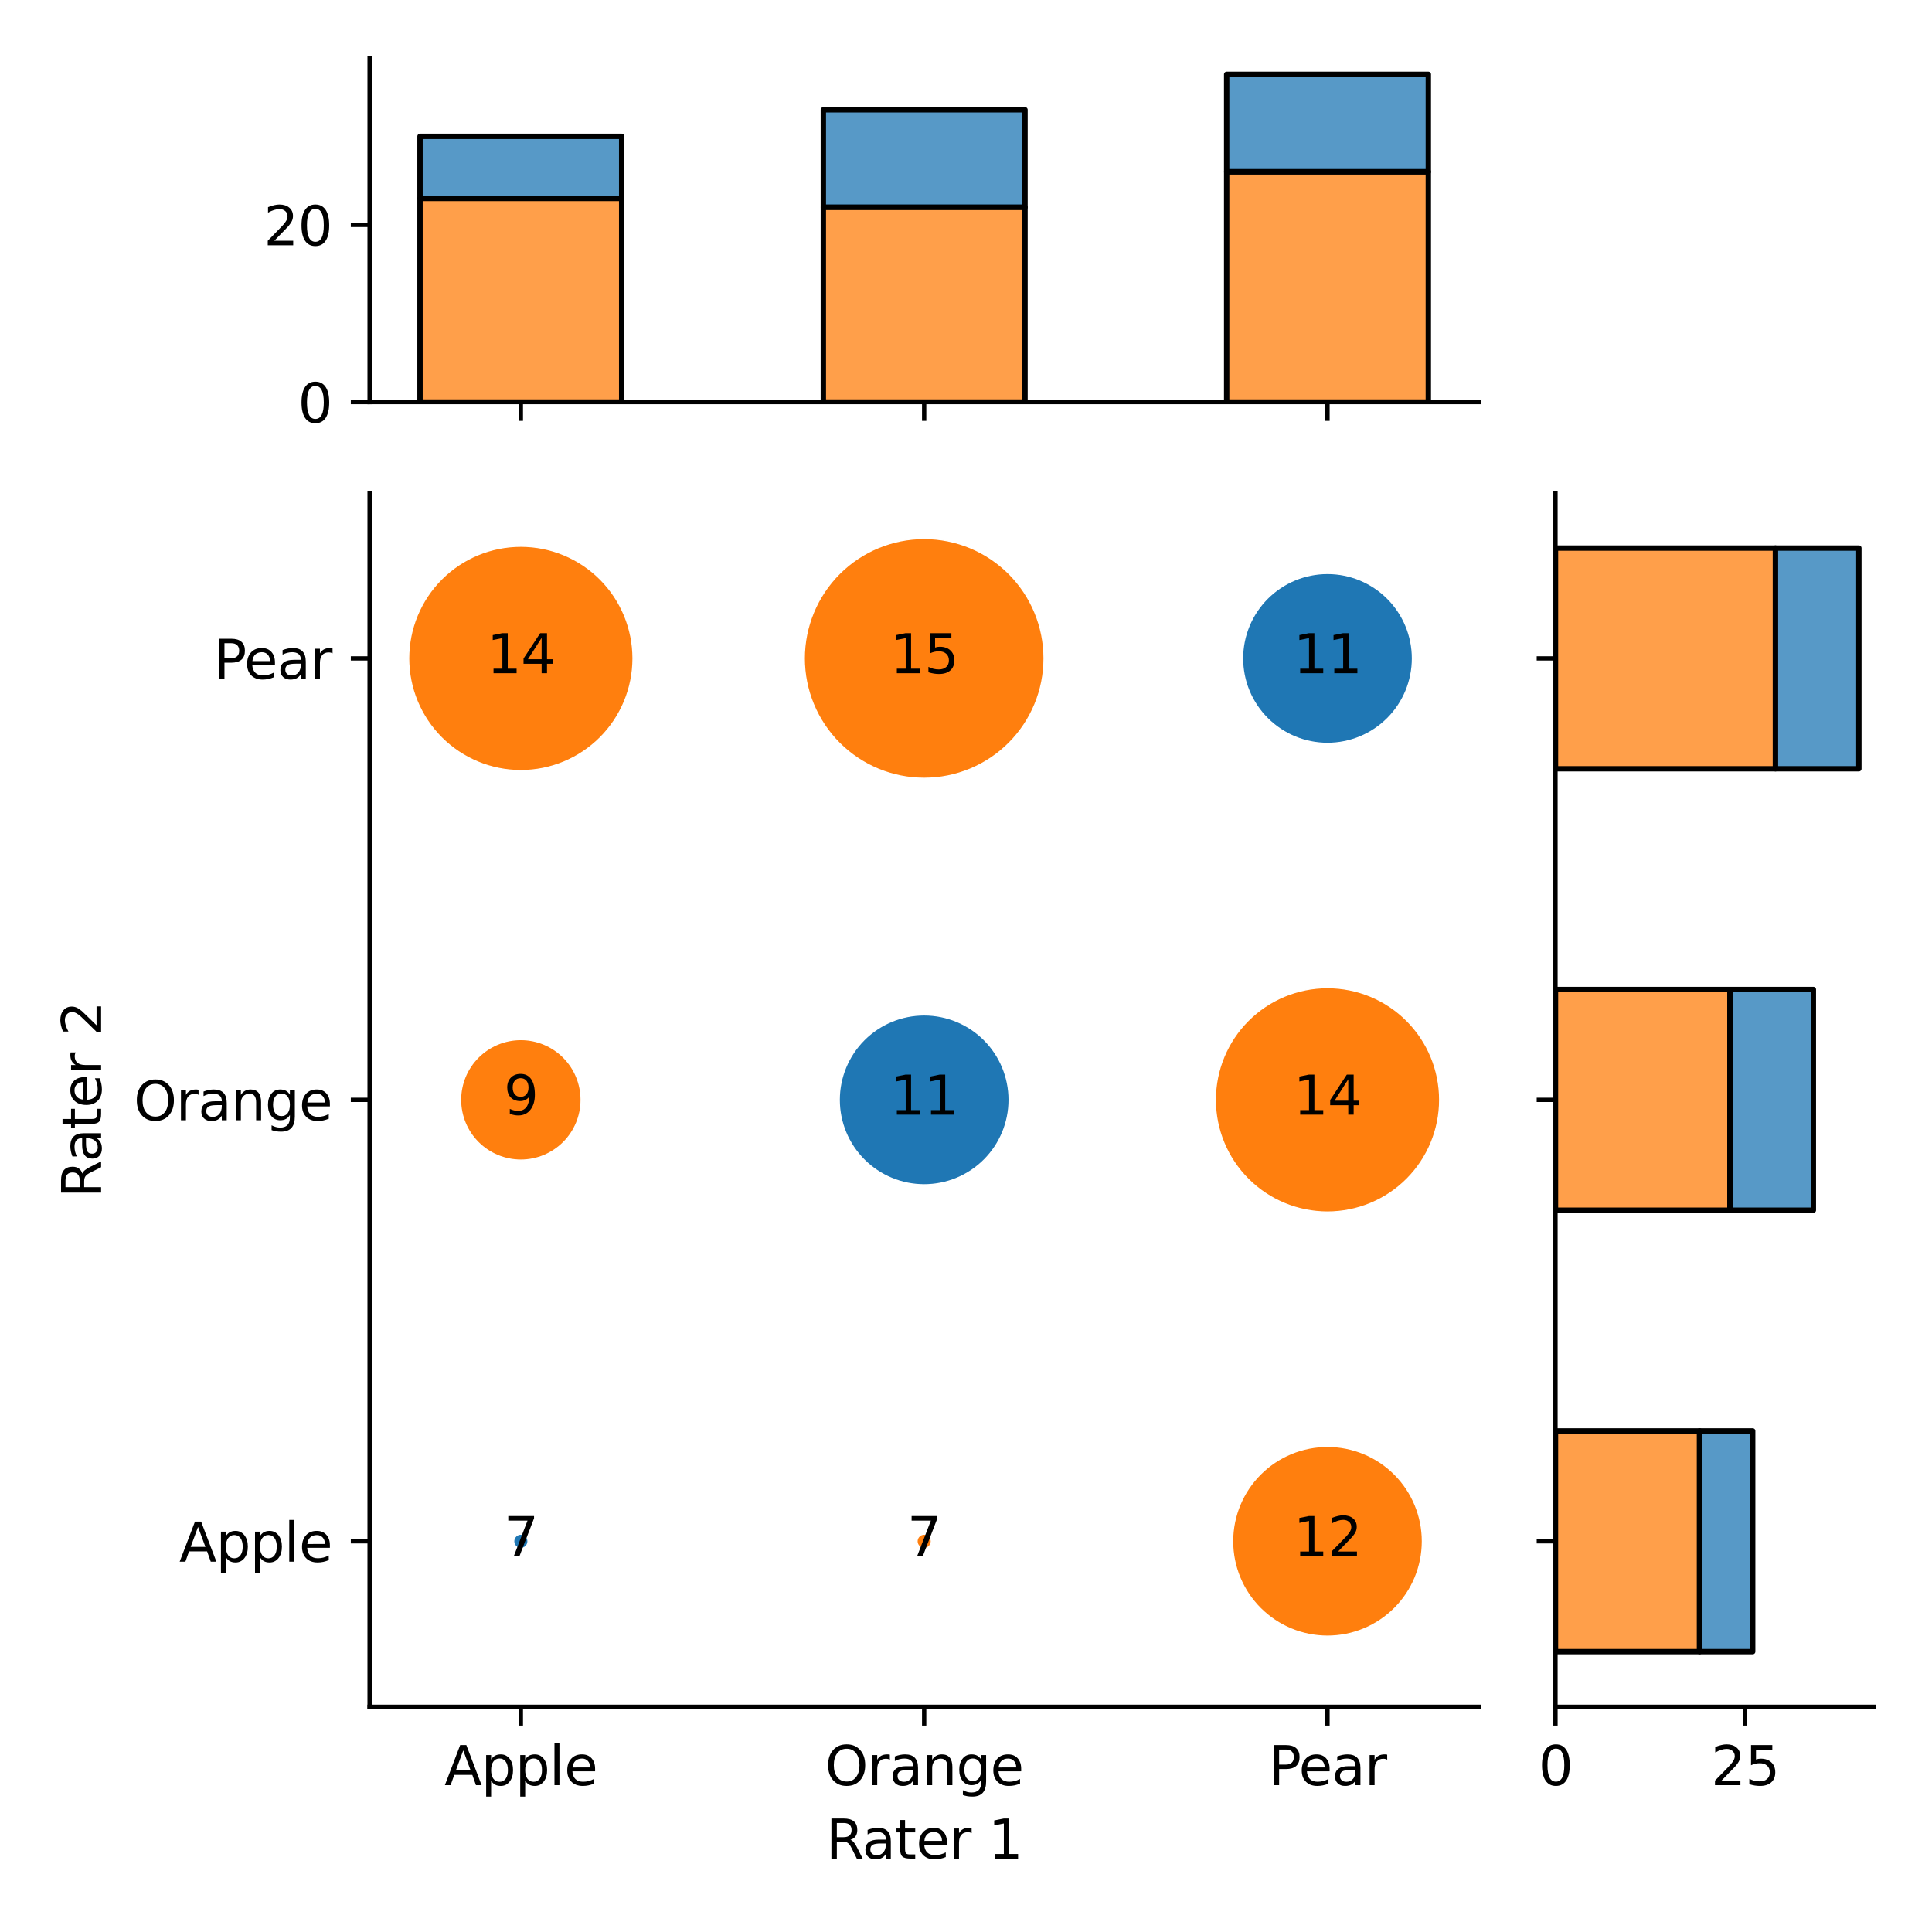<?xml version="1.0" encoding="utf-8" standalone="no"?>
<!DOCTYPE svg PUBLIC "-//W3C//DTD SVG 1.1//EN"
  "http://www.w3.org/Graphics/SVG/1.1/DTD/svg11.dtd">
<svg xmlns:xlink="http://www.w3.org/1999/xlink" width="360pt" height="360pt" viewBox="0 0 360 360" xmlns="http://www.w3.org/2000/svg" version="1.1">
 <defs>
  <style type="text/css">*{stroke-linejoin: round; stroke-linecap: butt}</style>
 </defs>
 <g id="figure_1">
  <g id="patch_1">
   <path d="M 0 360 
L 360 360 
L 360 0 
L 0 0 
z
" style="fill: #ffffff"/>
  </g>
  <g id="axes_1">
   <g id="patch_2">
    <path d="M 68.87 318.04 
L 275.543 318.04 
L 275.543 91.84 
L 68.87 91.84 
z
" style="fill: #ffffff"/>
   </g>
   <g id="PathCollection_1">
    <path d="M 97.053 288.517 
C 97.403 288.517 97.74 288.378 97.988 288.13 
C 98.236 287.882 98.375 287.545 98.375 287.195 
C 98.375 286.844 98.236 286.507 97.988 286.259 
C 97.74 286.011 97.403 285.872 97.053 285.872 
C 96.702 285.872 96.365 286.011 96.117 286.259 
C 95.869 286.507 95.73 286.844 95.73 287.195 
C 95.73 287.545 95.869 287.882 96.117 288.13 
C 96.365 288.378 96.702 288.517 97.053 288.517 
z
" clip-path="url(#p6baabe9a76)" style="fill: #1f77b4; stroke: #ffffff; stroke-width: 0.212"/>
    <path d="M 97.053 216.165 
C 100.03 216.165 102.885 214.982 104.99 212.877 
C 107.095 210.772 108.278 207.917 108.278 204.94 
C 108.278 201.963 107.095 199.108 104.99 197.003 
C 102.885 194.898 100.03 193.715 97.053 193.715 
C 94.076 193.715 91.22 194.898 89.115 197.003 
C 87.01 199.108 85.828 201.963 85.828 204.94 
C 85.828 207.917 87.01 210.772 89.115 212.877 
C 91.22 214.982 94.076 216.165 97.053 216.165 
z
" clip-path="url(#p6baabe9a76)" style="fill: #ff7f0e; stroke: #ffffff; stroke-width: 0.212"/>
    <path d="M 97.053 143.581 
C 102.594 143.581 107.91 141.379 111.828 137.461 
C 115.746 133.542 117.948 128.227 117.948 122.685 
C 117.948 117.144 115.746 111.829 111.828 107.91 
C 107.91 103.992 102.594 101.79 97.053 101.79 
C 91.511 101.79 86.196 103.992 82.277 107.91 
C 78.359 111.829 76.157 117.144 76.157 122.685 
C 76.157 128.227 78.359 133.542 82.277 137.461 
C 86.196 141.379 91.511 143.581 97.053 143.581 
z
" clip-path="url(#p6baabe9a76)" style="fill: #ff7f0e; stroke: #ffffff; stroke-width: 0.212"/>
    <path d="M 172.206 288.517 
C 172.557 288.517 172.894 288.378 173.142 288.13 
C 173.39 287.882 173.529 287.545 173.529 287.195 
C 173.529 286.844 173.39 286.507 173.142 286.259 
C 172.894 286.011 172.557 285.872 172.206 285.872 
C 171.855 285.872 171.519 286.011 171.271 286.259 
C 171.023 286.507 170.883 286.844 170.883 287.195 
C 170.883 287.545 171.023 287.882 171.271 288.13 
C 171.519 288.378 171.855 288.517 172.206 288.517 
z
" clip-path="url(#p6baabe9a76)" style="fill: #ff7f0e; stroke: #ffffff; stroke-width: 0.212"/>
    <path d="M 172.206 220.759 
C 176.402 220.759 180.426 219.092 183.392 216.126 
C 186.359 213.159 188.026 209.135 188.026 204.94 
C 188.026 200.745 186.359 196.721 183.392 193.754 
C 180.426 190.788 176.402 189.121 172.206 189.121 
C 168.011 189.121 163.987 190.788 161.02 193.754 
C 158.054 196.721 156.387 200.745 156.387 204.94 
C 156.387 209.135 158.054 213.159 161.02 216.126 
C 163.987 219.092 168.011 220.759 172.206 220.759 
z
" clip-path="url(#p6baabe9a76)" style="fill: #1f77b4; stroke: #ffffff; stroke-width: 0.212"/>
    <path d="M 172.206 145.018 
C 178.129 145.018 183.81 142.665 187.998 138.477 
C 192.186 134.289 194.539 128.608 194.539 122.685 
C 194.539 116.763 192.186 111.082 187.998 106.894 
C 183.81 102.706 178.129 100.353 172.206 100.353 
C 166.284 100.353 160.603 102.706 156.415 106.894 
C 152.227 111.082 149.874 116.763 149.874 122.685 
C 149.874 128.608 152.227 134.289 156.415 138.477 
C 160.603 142.665 166.284 145.018 172.206 145.018 
z
" clip-path="url(#p6baabe9a76)" style="fill: #ff7f0e; stroke: #ffffff; stroke-width: 0.212"/>
    <path d="M 247.36 304.869 
C 252.047 304.869 256.543 303.006 259.857 299.692 
C 263.172 296.378 265.034 291.882 265.034 287.195 
C 265.034 282.507 263.172 278.011 259.857 274.697 
C 256.543 271.383 252.047 269.52 247.36 269.52 
C 242.673 269.52 238.177 271.383 234.862 274.697 
C 231.548 278.011 229.686 282.507 229.686 287.195 
C 229.686 291.882 231.548 296.378 234.862 299.692 
C 238.177 303.006 242.673 304.869 247.36 304.869 
z
" clip-path="url(#p6baabe9a76)" style="fill: #ff7f0e; stroke: #ffffff; stroke-width: 0.212"/>
    <path d="M 247.36 225.836 
C 252.901 225.836 258.217 223.634 262.135 219.715 
C 266.054 215.797 268.255 210.482 268.255 204.94 
C 268.255 199.398 266.054 194.083 262.135 190.165 
C 258.217 186.246 252.901 184.044 247.36 184.044 
C 241.818 184.044 236.503 186.246 232.584 190.165 
C 228.666 194.083 226.464 199.398 226.464 204.94 
C 226.464 210.482 228.666 215.797 232.584 219.715 
C 236.503 223.634 241.818 225.836 247.36 225.836 
z
" clip-path="url(#p6baabe9a76)" style="fill: #ff7f0e; stroke: #ffffff; stroke-width: 0.212"/>
    <path d="M 247.36 138.505 
C 251.555 138.505 255.579 136.838 258.546 133.871 
C 261.512 130.905 263.179 126.881 263.179 122.685 
C 263.179 118.49 261.512 114.466 258.546 111.5 
C 255.579 108.533 251.555 106.866 247.36 106.866 
C 243.165 106.866 239.141 108.533 236.174 111.5 
C 233.207 114.466 231.541 118.49 231.541 122.685 
C 231.541 126.881 233.207 130.905 236.174 133.871 
C 239.141 136.838 243.165 138.505 247.36 138.505 
z
" clip-path="url(#p6baabe9a76)" style="fill: #1f77b4; stroke: #ffffff; stroke-width: 0.212"/>
   </g>
   <g id="matplotlib.axis_1">
    <g id="xtick_1">
     <g id="line2d_1">
      <defs>
       <path id="m8f2293b6b0" d="M 0 0 
L 0 3.5 
" style="stroke: #000000; stroke-width: 0.8"/>
      </defs>
      <g>
       <use xlink:href="#m8f2293b6b0" x="97.053" y="318.04" style="stroke: #000000; stroke-width: 0.8"/>
      </g>
     </g>
     <g id="text_1">
      <!-- Apple -->
      <g transform="translate(82.818 332.638) scale(0.1 -0.1)">
       <defs>
        <path id="DejaVuSans-41" d="M 2188 4044 
L 1331 1722 
L 3047 1722 
L 2188 4044 
z
M 1831 4666 
L 2547 4666 
L 4325 0 
L 3669 0 
L 3244 1197 
L 1141 1197 
L 716 0 
L 50 0 
L 1831 4666 
z
" transform="scale(0.016)"/>
        <path id="DejaVuSans-70" d="M 1159 525 
L 1159 -1331 
L 581 -1331 
L 581 3500 
L 1159 3500 
L 1159 2969 
Q 1341 3281 1617 3432 
Q 1894 3584 2278 3584 
Q 2916 3584 3314 3078 
Q 3713 2572 3713 1747 
Q 3713 922 3314 415 
Q 2916 -91 2278 -91 
Q 1894 -91 1617 61 
Q 1341 213 1159 525 
z
M 3116 1747 
Q 3116 2381 2855 2742 
Q 2594 3103 2138 3103 
Q 1681 3103 1420 2742 
Q 1159 2381 1159 1747 
Q 1159 1113 1420 752 
Q 1681 391 2138 391 
Q 2594 391 2855 752 
Q 3116 1113 3116 1747 
z
" transform="scale(0.016)"/>
        <path id="DejaVuSans-6c" d="M 603 4863 
L 1178 4863 
L 1178 0 
L 603 0 
L 603 4863 
z
" transform="scale(0.016)"/>
        <path id="DejaVuSans-65" d="M 3597 1894 
L 3597 1613 
L 953 1613 
Q 991 1019 1311 708 
Q 1631 397 2203 397 
Q 2534 397 2845 478 
Q 3156 559 3463 722 
L 3463 178 
Q 3153 47 2828 -22 
Q 2503 -91 2169 -91 
Q 1331 -91 842 396 
Q 353 884 353 1716 
Q 353 2575 817 3079 
Q 1281 3584 2069 3584 
Q 2775 3584 3186 3129 
Q 3597 2675 3597 1894 
z
M 3022 2063 
Q 3016 2534 2758 2815 
Q 2500 3097 2075 3097 
Q 1594 3097 1305 2825 
Q 1016 2553 972 2059 
L 3022 2063 
z
" transform="scale(0.016)"/>
       </defs>
       <use xlink:href="#DejaVuSans-41"/>
       <use xlink:href="#DejaVuSans-70" x="68.408"/>
       <use xlink:href="#DejaVuSans-70" x="131.885"/>
       <use xlink:href="#DejaVuSans-6c" x="195.361"/>
       <use xlink:href="#DejaVuSans-65" x="223.145"/>
      </g>
     </g>
    </g>
    <g id="xtick_2">
     <g id="line2d_2">
      <g>
       <use xlink:href="#m8f2293b6b0" x="172.206" y="318.04" style="stroke: #000000; stroke-width: 0.8"/>
      </g>
     </g>
     <g id="text_2">
      <!-- Orange -->
      <g transform="translate(153.731 332.638) scale(0.1 -0.1)">
       <defs>
        <path id="DejaVuSans-4f" d="M 2522 4238 
Q 1834 4238 1429 3725 
Q 1025 3213 1025 2328 
Q 1025 1447 1429 934 
Q 1834 422 2522 422 
Q 3209 422 3611 934 
Q 4013 1447 4013 2328 
Q 4013 3213 3611 3725 
Q 3209 4238 2522 4238 
z
M 2522 4750 
Q 3503 4750 4090 4092 
Q 4678 3434 4678 2328 
Q 4678 1225 4090 567 
Q 3503 -91 2522 -91 
Q 1538 -91 948 565 
Q 359 1222 359 2328 
Q 359 3434 948 4092 
Q 1538 4750 2522 4750 
z
" transform="scale(0.016)"/>
        <path id="DejaVuSans-72" d="M 2631 2963 
Q 2534 3019 2420 3045 
Q 2306 3072 2169 3072 
Q 1681 3072 1420 2755 
Q 1159 2438 1159 1844 
L 1159 0 
L 581 0 
L 581 3500 
L 1159 3500 
L 1159 2956 
Q 1341 3275 1631 3429 
Q 1922 3584 2338 3584 
Q 2397 3584 2469 3576 
Q 2541 3569 2628 3553 
L 2631 2963 
z
" transform="scale(0.016)"/>
        <path id="DejaVuSans-61" d="M 2194 1759 
Q 1497 1759 1228 1600 
Q 959 1441 959 1056 
Q 959 750 1161 570 
Q 1363 391 1709 391 
Q 2188 391 2477 730 
Q 2766 1069 2766 1631 
L 2766 1759 
L 2194 1759 
z
M 3341 1997 
L 3341 0 
L 2766 0 
L 2766 531 
Q 2569 213 2275 61 
Q 1981 -91 1556 -91 
Q 1019 -91 701 211 
Q 384 513 384 1019 
Q 384 1609 779 1909 
Q 1175 2209 1959 2209 
L 2766 2209 
L 2766 2266 
Q 2766 2663 2505 2880 
Q 2244 3097 1772 3097 
Q 1472 3097 1187 3025 
Q 903 2953 641 2809 
L 641 3341 
Q 956 3463 1253 3523 
Q 1550 3584 1831 3584 
Q 2591 3584 2966 3190 
Q 3341 2797 3341 1997 
z
" transform="scale(0.016)"/>
        <path id="DejaVuSans-6e" d="M 3513 2113 
L 3513 0 
L 2938 0 
L 2938 2094 
Q 2938 2591 2744 2837 
Q 2550 3084 2163 3084 
Q 1697 3084 1428 2787 
Q 1159 2491 1159 1978 
L 1159 0 
L 581 0 
L 581 3500 
L 1159 3500 
L 1159 2956 
Q 1366 3272 1645 3428 
Q 1925 3584 2291 3584 
Q 2894 3584 3203 3211 
Q 3513 2838 3513 2113 
z
" transform="scale(0.016)"/>
        <path id="DejaVuSans-67" d="M 2906 1791 
Q 2906 2416 2648 2759 
Q 2391 3103 1925 3103 
Q 1463 3103 1205 2759 
Q 947 2416 947 1791 
Q 947 1169 1205 825 
Q 1463 481 1925 481 
Q 2391 481 2648 825 
Q 2906 1169 2906 1791 
z
M 3481 434 
Q 3481 -459 3084 -895 
Q 2688 -1331 1869 -1331 
Q 1566 -1331 1297 -1286 
Q 1028 -1241 775 -1147 
L 775 -588 
Q 1028 -725 1275 -790 
Q 1522 -856 1778 -856 
Q 2344 -856 2625 -561 
Q 2906 -266 2906 331 
L 2906 616 
Q 2728 306 2450 153 
Q 2172 0 1784 0 
Q 1141 0 747 490 
Q 353 981 353 1791 
Q 353 2603 747 3093 
Q 1141 3584 1784 3584 
Q 2172 3584 2450 3431 
Q 2728 3278 2906 2969 
L 2906 3500 
L 3481 3500 
L 3481 434 
z
" transform="scale(0.016)"/>
       </defs>
       <use xlink:href="#DejaVuSans-4f"/>
       <use xlink:href="#DejaVuSans-72" x="78.711"/>
       <use xlink:href="#DejaVuSans-61" x="119.824"/>
       <use xlink:href="#DejaVuSans-6e" x="181.104"/>
       <use xlink:href="#DejaVuSans-67" x="244.482"/>
       <use xlink:href="#DejaVuSans-65" x="307.959"/>
      </g>
     </g>
    </g>
    <g id="xtick_3">
     <g id="line2d_3">
      <g>
       <use xlink:href="#m8f2293b6b0" x="247.36" y="318.04" style="stroke: #000000; stroke-width: 0.8"/>
      </g>
     </g>
     <g id="text_3">
      <!-- Pear -->
      <g transform="translate(236.33 332.638) scale(0.1 -0.1)">
       <defs>
        <path id="DejaVuSans-50" d="M 1259 4147 
L 1259 2394 
L 2053 2394 
Q 2494 2394 2734 2622 
Q 2975 2850 2975 3272 
Q 2975 3691 2734 3919 
Q 2494 4147 2053 4147 
L 1259 4147 
z
M 628 4666 
L 2053 4666 
Q 2838 4666 3239 4311 
Q 3641 3956 3641 3272 
Q 3641 2581 3239 2228 
Q 2838 1875 2053 1875 
L 1259 1875 
L 1259 0 
L 628 0 
L 628 4666 
z
" transform="scale(0.016)"/>
       </defs>
       <use xlink:href="#DejaVuSans-50"/>
       <use xlink:href="#DejaVuSans-65" x="56.678"/>
       <use xlink:href="#DejaVuSans-61" x="118.201"/>
       <use xlink:href="#DejaVuSans-72" x="179.48"/>
      </g>
     </g>
    </g>
    <g id="text_4">
     <!-- Rater 1 -->
     <g transform="translate(153.918 346.317) scale(0.1 -0.1)">
      <defs>
       <path id="DejaVuSans-52" d="M 2841 2188 
Q 3044 2119 3236 1894 
Q 3428 1669 3622 1275 
L 4263 0 
L 3584 0 
L 2988 1197 
Q 2756 1666 2539 1819 
Q 2322 1972 1947 1972 
L 1259 1972 
L 1259 0 
L 628 0 
L 628 4666 
L 2053 4666 
Q 2853 4666 3247 4331 
Q 3641 3997 3641 3322 
Q 3641 2881 3436 2590 
Q 3231 2300 2841 2188 
z
M 1259 4147 
L 1259 2491 
L 2053 2491 
Q 2509 2491 2742 2702 
Q 2975 2913 2975 3322 
Q 2975 3731 2742 3939 
Q 2509 4147 2053 4147 
L 1259 4147 
z
" transform="scale(0.016)"/>
       <path id="DejaVuSans-74" d="M 1172 4494 
L 1172 3500 
L 2356 3500 
L 2356 3053 
L 1172 3053 
L 1172 1153 
Q 1172 725 1289 603 
Q 1406 481 1766 481 
L 2356 481 
L 2356 0 
L 1766 0 
Q 1100 0 847 248 
Q 594 497 594 1153 
L 594 3053 
L 172 3053 
L 172 3500 
L 594 3500 
L 594 4494 
L 1172 4494 
z
" transform="scale(0.016)"/>
       <path id="DejaVuSans-20" transform="scale(0.016)"/>
       <path id="DejaVuSans-31" d="M 794 531 
L 1825 531 
L 1825 4091 
L 703 3866 
L 703 4441 
L 1819 4666 
L 2450 4666 
L 2450 531 
L 3481 531 
L 3481 0 
L 794 0 
L 794 531 
z
" transform="scale(0.016)"/>
      </defs>
      <use xlink:href="#DejaVuSans-52"/>
      <use xlink:href="#DejaVuSans-61" x="67.232"/>
      <use xlink:href="#DejaVuSans-74" x="128.512"/>
      <use xlink:href="#DejaVuSans-65" x="167.721"/>
      <use xlink:href="#DejaVuSans-72" x="229.244"/>
      <use xlink:href="#DejaVuSans-20" x="270.357"/>
      <use xlink:href="#DejaVuSans-31" x="302.145"/>
     </g>
    </g>
   </g>
   <g id="matplotlib.axis_2">
    <g id="ytick_1">
     <g id="line2d_4">
      <defs>
       <path id="m237d92feca" d="M 0 0 
L -3.5 0 
" style="stroke: #000000; stroke-width: 0.8"/>
      </defs>
      <g>
       <use xlink:href="#m237d92feca" x="68.87" y="287.195" style="stroke: #000000; stroke-width: 0.8"/>
      </g>
     </g>
     <g id="text_5">
      <!-- Apple -->
      <g transform="translate(33.401 290.994) scale(0.1 -0.1)">
       <use xlink:href="#DejaVuSans-41"/>
       <use xlink:href="#DejaVuSans-70" x="68.408"/>
       <use xlink:href="#DejaVuSans-70" x="131.885"/>
       <use xlink:href="#DejaVuSans-6c" x="195.361"/>
       <use xlink:href="#DejaVuSans-65" x="223.145"/>
      </g>
     </g>
    </g>
    <g id="ytick_2">
     <g id="line2d_5">
      <g>
       <use xlink:href="#m237d92feca" x="68.87" y="204.94" style="stroke: #000000; stroke-width: 0.8"/>
      </g>
     </g>
     <g id="text_6">
      <!-- Orange -->
      <g transform="translate(24.92 208.739) scale(0.1 -0.1)">
       <use xlink:href="#DejaVuSans-4f"/>
       <use xlink:href="#DejaVuSans-72" x="78.711"/>
       <use xlink:href="#DejaVuSans-61" x="119.824"/>
       <use xlink:href="#DejaVuSans-6e" x="181.104"/>
       <use xlink:href="#DejaVuSans-67" x="244.482"/>
       <use xlink:href="#DejaVuSans-65" x="307.959"/>
      </g>
     </g>
    </g>
    <g id="ytick_3">
     <g id="line2d_6">
      <g>
       <use xlink:href="#m237d92feca" x="68.87" y="122.685" style="stroke: #000000; stroke-width: 0.8"/>
      </g>
     </g>
     <g id="text_7">
      <!-- Pear -->
      <g transform="translate(39.811 126.485) scale(0.1 -0.1)">
       <use xlink:href="#DejaVuSans-50"/>
       <use xlink:href="#DejaVuSans-65" x="56.678"/>
       <use xlink:href="#DejaVuSans-61" x="118.201"/>
       <use xlink:href="#DejaVuSans-72" x="179.48"/>
      </g>
     </g>
    </g>
    <g id="text_8">
     <!-- Rater 2 -->
     <g transform="translate(18.84 223.228) rotate(-90) scale(0.1 -0.1)">
      <defs>
       <path id="DejaVuSans-32" d="M 1228 531 
L 3431 531 
L 3431 0 
L 469 0 
L 469 531 
Q 828 903 1448 1529 
Q 2069 2156 2228 2338 
Q 2531 2678 2651 2914 
Q 2772 3150 2772 3378 
Q 2772 3750 2511 3984 
Q 2250 4219 1831 4219 
Q 1534 4219 1204 4116 
Q 875 4013 500 3803 
L 500 4441 
Q 881 4594 1212 4672 
Q 1544 4750 1819 4750 
Q 2544 4750 2975 4387 
Q 3406 4025 3406 3419 
Q 3406 3131 3298 2873 
Q 3191 2616 2906 2266 
Q 2828 2175 2409 1742 
Q 1991 1309 1228 531 
z
" transform="scale(0.016)"/>
      </defs>
      <use xlink:href="#DejaVuSans-52"/>
      <use xlink:href="#DejaVuSans-61" x="67.232"/>
      <use xlink:href="#DejaVuSans-74" x="128.512"/>
      <use xlink:href="#DejaVuSans-65" x="167.721"/>
      <use xlink:href="#DejaVuSans-72" x="229.244"/>
      <use xlink:href="#DejaVuSans-20" x="270.357"/>
      <use xlink:href="#DejaVuSans-32" x="302.145"/>
     </g>
    </g>
   </g>
   <g id="patch_3">
    <path d="M 68.87 318.04 
L 68.87 91.84 
" style="fill: none; stroke: #000000; stroke-width: 0.8; stroke-linejoin: miter; stroke-linecap: square"/>
   </g>
   <g id="patch_4">
    <path d="M 68.87 318.04 
L 275.543 318.04 
" style="fill: none; stroke: #000000; stroke-width: 0.8; stroke-linejoin: miter; stroke-linecap: square"/>
   </g>
   <g id="text_9">
    <!-- 7 -->
    <g transform="translate(93.871 289.954) scale(0.1 -0.1)">
     <defs>
      <path id="DejaVuSans-37" d="M 525 4666 
L 3525 4666 
L 3525 4397 
L 1831 0 
L 1172 0 
L 2766 4134 
L 525 4134 
L 525 4666 
z
" transform="scale(0.016)"/>
     </defs>
     <use xlink:href="#DejaVuSans-37"/>
    </g>
   </g>
   <g id="text_10">
    <!-- 9 -->
    <g transform="translate(93.871 207.699) scale(0.1 -0.1)">
     <defs>
      <path id="DejaVuSans-39" d="M 703 97 
L 703 672 
Q 941 559 1184 500 
Q 1428 441 1663 441 
Q 2288 441 2617 861 
Q 2947 1281 2994 2138 
Q 2813 1869 2534 1725 
Q 2256 1581 1919 1581 
Q 1219 1581 811 2004 
Q 403 2428 403 3163 
Q 403 3881 828 4315 
Q 1253 4750 1959 4750 
Q 2769 4750 3195 4129 
Q 3622 3509 3622 2328 
Q 3622 1225 3098 567 
Q 2575 -91 1691 -91 
Q 1453 -91 1209 -44 
Q 966 3 703 97 
z
M 1959 2075 
Q 2384 2075 2632 2365 
Q 2881 2656 2881 3163 
Q 2881 3666 2632 3958 
Q 2384 4250 1959 4250 
Q 1534 4250 1286 3958 
Q 1038 3666 1038 3163 
Q 1038 2656 1286 2365 
Q 1534 2075 1959 2075 
z
" transform="scale(0.016)"/>
     </defs>
     <use xlink:href="#DejaVuSans-39"/>
    </g>
   </g>
   <g id="text_11">
    <!-- 14 -->
    <g transform="translate(90.69 125.445) scale(0.1 -0.1)">
     <defs>
      <path id="DejaVuSans-34" d="M 2419 4116 
L 825 1625 
L 2419 1625 
L 2419 4116 
z
M 2253 4666 
L 3047 4666 
L 3047 1625 
L 3713 1625 
L 3713 1100 
L 3047 1100 
L 3047 0 
L 2419 0 
L 2419 1100 
L 313 1100 
L 313 1709 
L 2253 4666 
z
" transform="scale(0.016)"/>
     </defs>
     <use xlink:href="#DejaVuSans-31"/>
     <use xlink:href="#DejaVuSans-34" x="63.623"/>
    </g>
   </g>
   <g id="text_12">
    <!-- 7 -->
    <g transform="translate(169.025 289.954) scale(0.1 -0.1)">
     <use xlink:href="#DejaVuSans-37"/>
    </g>
   </g>
   <g id="text_13">
    <!-- 11 -->
    <g transform="translate(165.844 207.699) scale(0.1 -0.1)">
     <use xlink:href="#DejaVuSans-31"/>
     <use xlink:href="#DejaVuSans-31" x="63.623"/>
    </g>
   </g>
   <g id="text_14">
    <!-- 15 -->
    <g transform="translate(165.844 125.445) scale(0.1 -0.1)">
     <defs>
      <path id="DejaVuSans-35" d="M 691 4666 
L 3169 4666 
L 3169 4134 
L 1269 4134 
L 1269 2991 
Q 1406 3038 1543 3061 
Q 1681 3084 1819 3084 
Q 2600 3084 3056 2656 
Q 3513 2228 3513 1497 
Q 3513 744 3044 326 
Q 2575 -91 1722 -91 
Q 1428 -91 1123 -41 
Q 819 9 494 109 
L 494 744 
Q 775 591 1075 516 
Q 1375 441 1709 441 
Q 2250 441 2565 725 
Q 2881 1009 2881 1497 
Q 2881 1984 2565 2268 
Q 2250 2553 1709 2553 
Q 1456 2553 1204 2497 
Q 953 2441 691 2322 
L 691 4666 
z
" transform="scale(0.016)"/>
     </defs>
     <use xlink:href="#DejaVuSans-31"/>
     <use xlink:href="#DejaVuSans-35" x="63.623"/>
    </g>
   </g>
   <g id="text_15">
    <!-- 12 -->
    <g transform="translate(240.997 289.954) scale(0.1 -0.1)">
     <use xlink:href="#DejaVuSans-31"/>
     <use xlink:href="#DejaVuSans-32" x="63.623"/>
    </g>
   </g>
   <g id="text_16">
    <!-- 14 -->
    <g transform="translate(240.997 207.699) scale(0.1 -0.1)">
     <use xlink:href="#DejaVuSans-31"/>
     <use xlink:href="#DejaVuSans-34" x="63.623"/>
    </g>
   </g>
   <g id="text_17">
    <!-- 11 -->
    <g transform="translate(240.997 125.445) scale(0.1 -0.1)">
     <use xlink:href="#DejaVuSans-31"/>
     <use xlink:href="#DejaVuSans-31" x="63.623"/>
    </g>
   </g>
  </g>
  <g id="axes_2">
   <g id="patch_5">
    <path d="M 68.87 74.92 
L 275.543 74.92 
L 275.543 10.8 
L 68.87 10.8 
z
" style="fill: #ffffff"/>
   </g>
   <g id="patch_6">
    <path d="M 78.264 74.92 
L 115.841 74.92 
L 115.841 36.96 
L 78.264 36.96 
z
" clip-path="url(#p53cf2da82c)" style="fill: #ff7f0e; fill-opacity: 0.75; stroke: #000000; stroke-linejoin: miter"/>
   </g>
   <g id="patch_7">
    <path d="M 153.418 74.92 
L 190.995 74.92 
L 190.995 38.61 
L 153.418 38.61 
z
" clip-path="url(#p53cf2da82c)" style="fill: #ff7f0e; fill-opacity: 0.75; stroke: #000000; stroke-linejoin: miter"/>
   </g>
   <g id="patch_8">
    <path d="M 228.571 74.92 
L 266.148 74.92 
L 266.148 32.008 
L 228.571 32.008 
z
" clip-path="url(#p53cf2da82c)" style="fill: #ff7f0e; fill-opacity: 0.75; stroke: #000000; stroke-linejoin: miter"/>
   </g>
   <g id="patch_9">
    <path d="M 78.264 36.96 
L 115.841 36.96 
L 115.841 25.406 
L 78.264 25.406 
z
" clip-path="url(#p53cf2da82c)" style="fill: #1f77b4; fill-opacity: 0.75; stroke: #000000; stroke-linejoin: miter"/>
   </g>
   <g id="patch_10">
    <path d="M 153.418 38.61 
L 190.995 38.61 
L 190.995 20.455 
L 153.418 20.455 
z
" clip-path="url(#p53cf2da82c)" style="fill: #1f77b4; fill-opacity: 0.75; stroke: #000000; stroke-linejoin: miter"/>
   </g>
   <g id="patch_11">
    <path d="M 228.571 32.008 
L 266.148 32.008 
L 266.148 13.853 
L 228.571 13.853 
z
" clip-path="url(#p53cf2da82c)" style="fill: #1f77b4; fill-opacity: 0.75; stroke: #000000; stroke-linejoin: miter"/>
   </g>
   <g id="matplotlib.axis_3">
    <g id="xtick_4">
     <g id="line2d_7">
      <g>
       <use xlink:href="#m8f2293b6b0" x="97.053" y="74.92" style="stroke: #000000; stroke-width: 0.8"/>
      </g>
     </g>
    </g>
    <g id="xtick_5">
     <g id="line2d_8">
      <g>
       <use xlink:href="#m8f2293b6b0" x="172.206" y="74.92" style="stroke: #000000; stroke-width: 0.8"/>
      </g>
     </g>
    </g>
    <g id="xtick_6">
     <g id="line2d_9">
      <g>
       <use xlink:href="#m8f2293b6b0" x="247.36" y="74.92" style="stroke: #000000; stroke-width: 0.8"/>
      </g>
     </g>
    </g>
   </g>
   <g id="matplotlib.axis_4">
    <g id="ytick_4">
     <g id="line2d_10">
      <g>
       <use xlink:href="#m237d92feca" x="68.87" y="74.92" style="stroke: #000000; stroke-width: 0.8"/>
      </g>
     </g>
     <g id="text_18">
      <!-- 0 -->
      <g transform="translate(55.508 78.719) scale(0.1 -0.1)">
       <defs>
        <path id="DejaVuSans-30" d="M 2034 4250 
Q 1547 4250 1301 3770 
Q 1056 3291 1056 2328 
Q 1056 1369 1301 889 
Q 1547 409 2034 409 
Q 2525 409 2770 889 
Q 3016 1369 3016 2328 
Q 3016 3291 2770 3770 
Q 2525 4250 2034 4250 
z
M 2034 4750 
Q 2819 4750 3233 4129 
Q 3647 3509 3647 2328 
Q 3647 1150 3233 529 
Q 2819 -91 2034 -91 
Q 1250 -91 836 529 
Q 422 1150 422 2328 
Q 422 3509 836 4129 
Q 1250 4750 2034 4750 
z
" transform="scale(0.016)"/>
       </defs>
       <use xlink:href="#DejaVuSans-30"/>
      </g>
     </g>
    </g>
    <g id="ytick_5">
     <g id="line2d_11">
      <g>
       <use xlink:href="#m237d92feca" x="68.87" y="41.911" style="stroke: #000000; stroke-width: 0.8"/>
      </g>
     </g>
     <g id="text_19">
      <!-- 20 -->
      <g transform="translate(49.145 45.71) scale(0.1 -0.1)">
       <use xlink:href="#DejaVuSans-32"/>
       <use xlink:href="#DejaVuSans-30" x="63.623"/>
      </g>
     </g>
    </g>
   </g>
   <g id="patch_12">
    <path d="M 68.87 74.92 
L 68.87 10.8 
" style="fill: none; stroke: #000000; stroke-width: 0.8; stroke-linejoin: miter; stroke-linecap: square"/>
   </g>
   <g id="patch_13">
    <path d="M 68.87 74.92 
L 275.543 74.92 
" style="fill: none; stroke: #000000; stroke-width: 0.8; stroke-linejoin: miter; stroke-linecap: square"/>
   </g>
  </g>
  <g id="axes_3">
   <g id="patch_14">
    <path d="M 289.842 318.04 
L 349.2 318.04 
L 349.2 91.84 
L 289.842 91.84 
z
" style="fill: #ffffff"/>
   </g>
   <g id="patch_15">
    <path d="M 289.842 307.758 
L 316.695 307.758 
L 316.695 266.631 
L 289.842 266.631 
z
" clip-path="url(#p63044dce3f)" style="fill: #ff7f0e; fill-opacity: 0.75; stroke: #000000; stroke-linejoin: miter"/>
   </g>
   <g id="patch_16">
    <path d="M 289.842 225.504 
L 322.348 225.504 
L 322.348 184.376 
L 289.842 184.376 
z
" clip-path="url(#p63044dce3f)" style="fill: #ff7f0e; fill-opacity: 0.75; stroke: #000000; stroke-linejoin: miter"/>
   </g>
   <g id="patch_17">
    <path d="M 289.842 143.249 
L 330.827 143.249 
L 330.827 102.122 
L 289.842 102.122 
z
" clip-path="url(#p63044dce3f)" style="fill: #ff7f0e; fill-opacity: 0.75; stroke: #000000; stroke-linejoin: miter"/>
   </g>
   <g id="patch_18">
    <path d="M 316.695 307.758 
L 326.588 307.758 
L 326.588 266.631 
L 316.695 266.631 
z
" clip-path="url(#p63044dce3f)" style="fill: #1f77b4; fill-opacity: 0.75; stroke: #000000; stroke-linejoin: miter"/>
   </g>
   <g id="patch_19">
    <path d="M 322.348 225.504 
L 337.894 225.504 
L 337.894 184.376 
L 322.348 184.376 
z
" clip-path="url(#p63044dce3f)" style="fill: #1f77b4; fill-opacity: 0.75; stroke: #000000; stroke-linejoin: miter"/>
   </g>
   <g id="patch_20">
    <path d="M 330.827 143.249 
L 346.373 143.249 
L 346.373 102.122 
L 330.827 102.122 
z
" clip-path="url(#p63044dce3f)" style="fill: #1f77b4; fill-opacity: 0.75; stroke: #000000; stroke-linejoin: miter"/>
   </g>
   <g id="matplotlib.axis_5">
    <g id="xtick_7">
     <g id="line2d_12">
      <g>
       <use xlink:href="#m8f2293b6b0" x="289.842" y="318.04" style="stroke: #000000; stroke-width: 0.8"/>
      </g>
     </g>
     <g id="text_20">
      <!-- 0 -->
      <g transform="translate(286.661 332.638) scale(0.1 -0.1)">
       <use xlink:href="#DejaVuSans-30"/>
      </g>
     </g>
    </g>
    <g id="xtick_8">
     <g id="line2d_13">
      <g>
       <use xlink:href="#m8f2293b6b0" x="325.174" y="318.04" style="stroke: #000000; stroke-width: 0.8"/>
      </g>
     </g>
     <g id="text_21">
      <!-- 25 -->
      <g transform="translate(318.812 332.638) scale(0.1 -0.1)">
       <use xlink:href="#DejaVuSans-32"/>
       <use xlink:href="#DejaVuSans-35" x="63.623"/>
      </g>
     </g>
    </g>
   </g>
   <g id="matplotlib.axis_6">
    <g id="ytick_6">
     <g id="line2d_14">
      <g>
       <use xlink:href="#m237d92feca" x="289.842" y="287.195" style="stroke: #000000; stroke-width: 0.8"/>
      </g>
     </g>
    </g>
    <g id="ytick_7">
     <g id="line2d_15">
      <g>
       <use xlink:href="#m237d92feca" x="289.842" y="204.94" style="stroke: #000000; stroke-width: 0.8"/>
      </g>
     </g>
    </g>
    <g id="ytick_8">
     <g id="line2d_16">
      <g>
       <use xlink:href="#m237d92feca" x="289.842" y="122.685" style="stroke: #000000; stroke-width: 0.8"/>
      </g>
     </g>
    </g>
   </g>
   <g id="patch_21">
    <path d="M 289.842 318.04 
L 289.842 91.84 
" style="fill: none; stroke: #000000; stroke-width: 0.8; stroke-linejoin: miter; stroke-linecap: square"/>
   </g>
   <g id="patch_22">
    <path d="M 289.842 318.04 
L 349.2 318.04 
" style="fill: none; stroke: #000000; stroke-width: 0.8; stroke-linejoin: miter; stroke-linecap: square"/>
   </g>
  </g>
 </g>
 <defs>
  <clipPath id="p6baabe9a76">
   <rect x="68.87" y="91.84" width="206.673" height="226.2"/>
  </clipPath>
  <clipPath id="p53cf2da82c">
   <rect x="68.87" y="10.8" width="206.673" height="64.12"/>
  </clipPath>
  <clipPath id="p63044dce3f">
   <rect x="289.842" y="91.84" width="59.358" height="226.2"/>
  </clipPath>
 </defs>
</svg>
